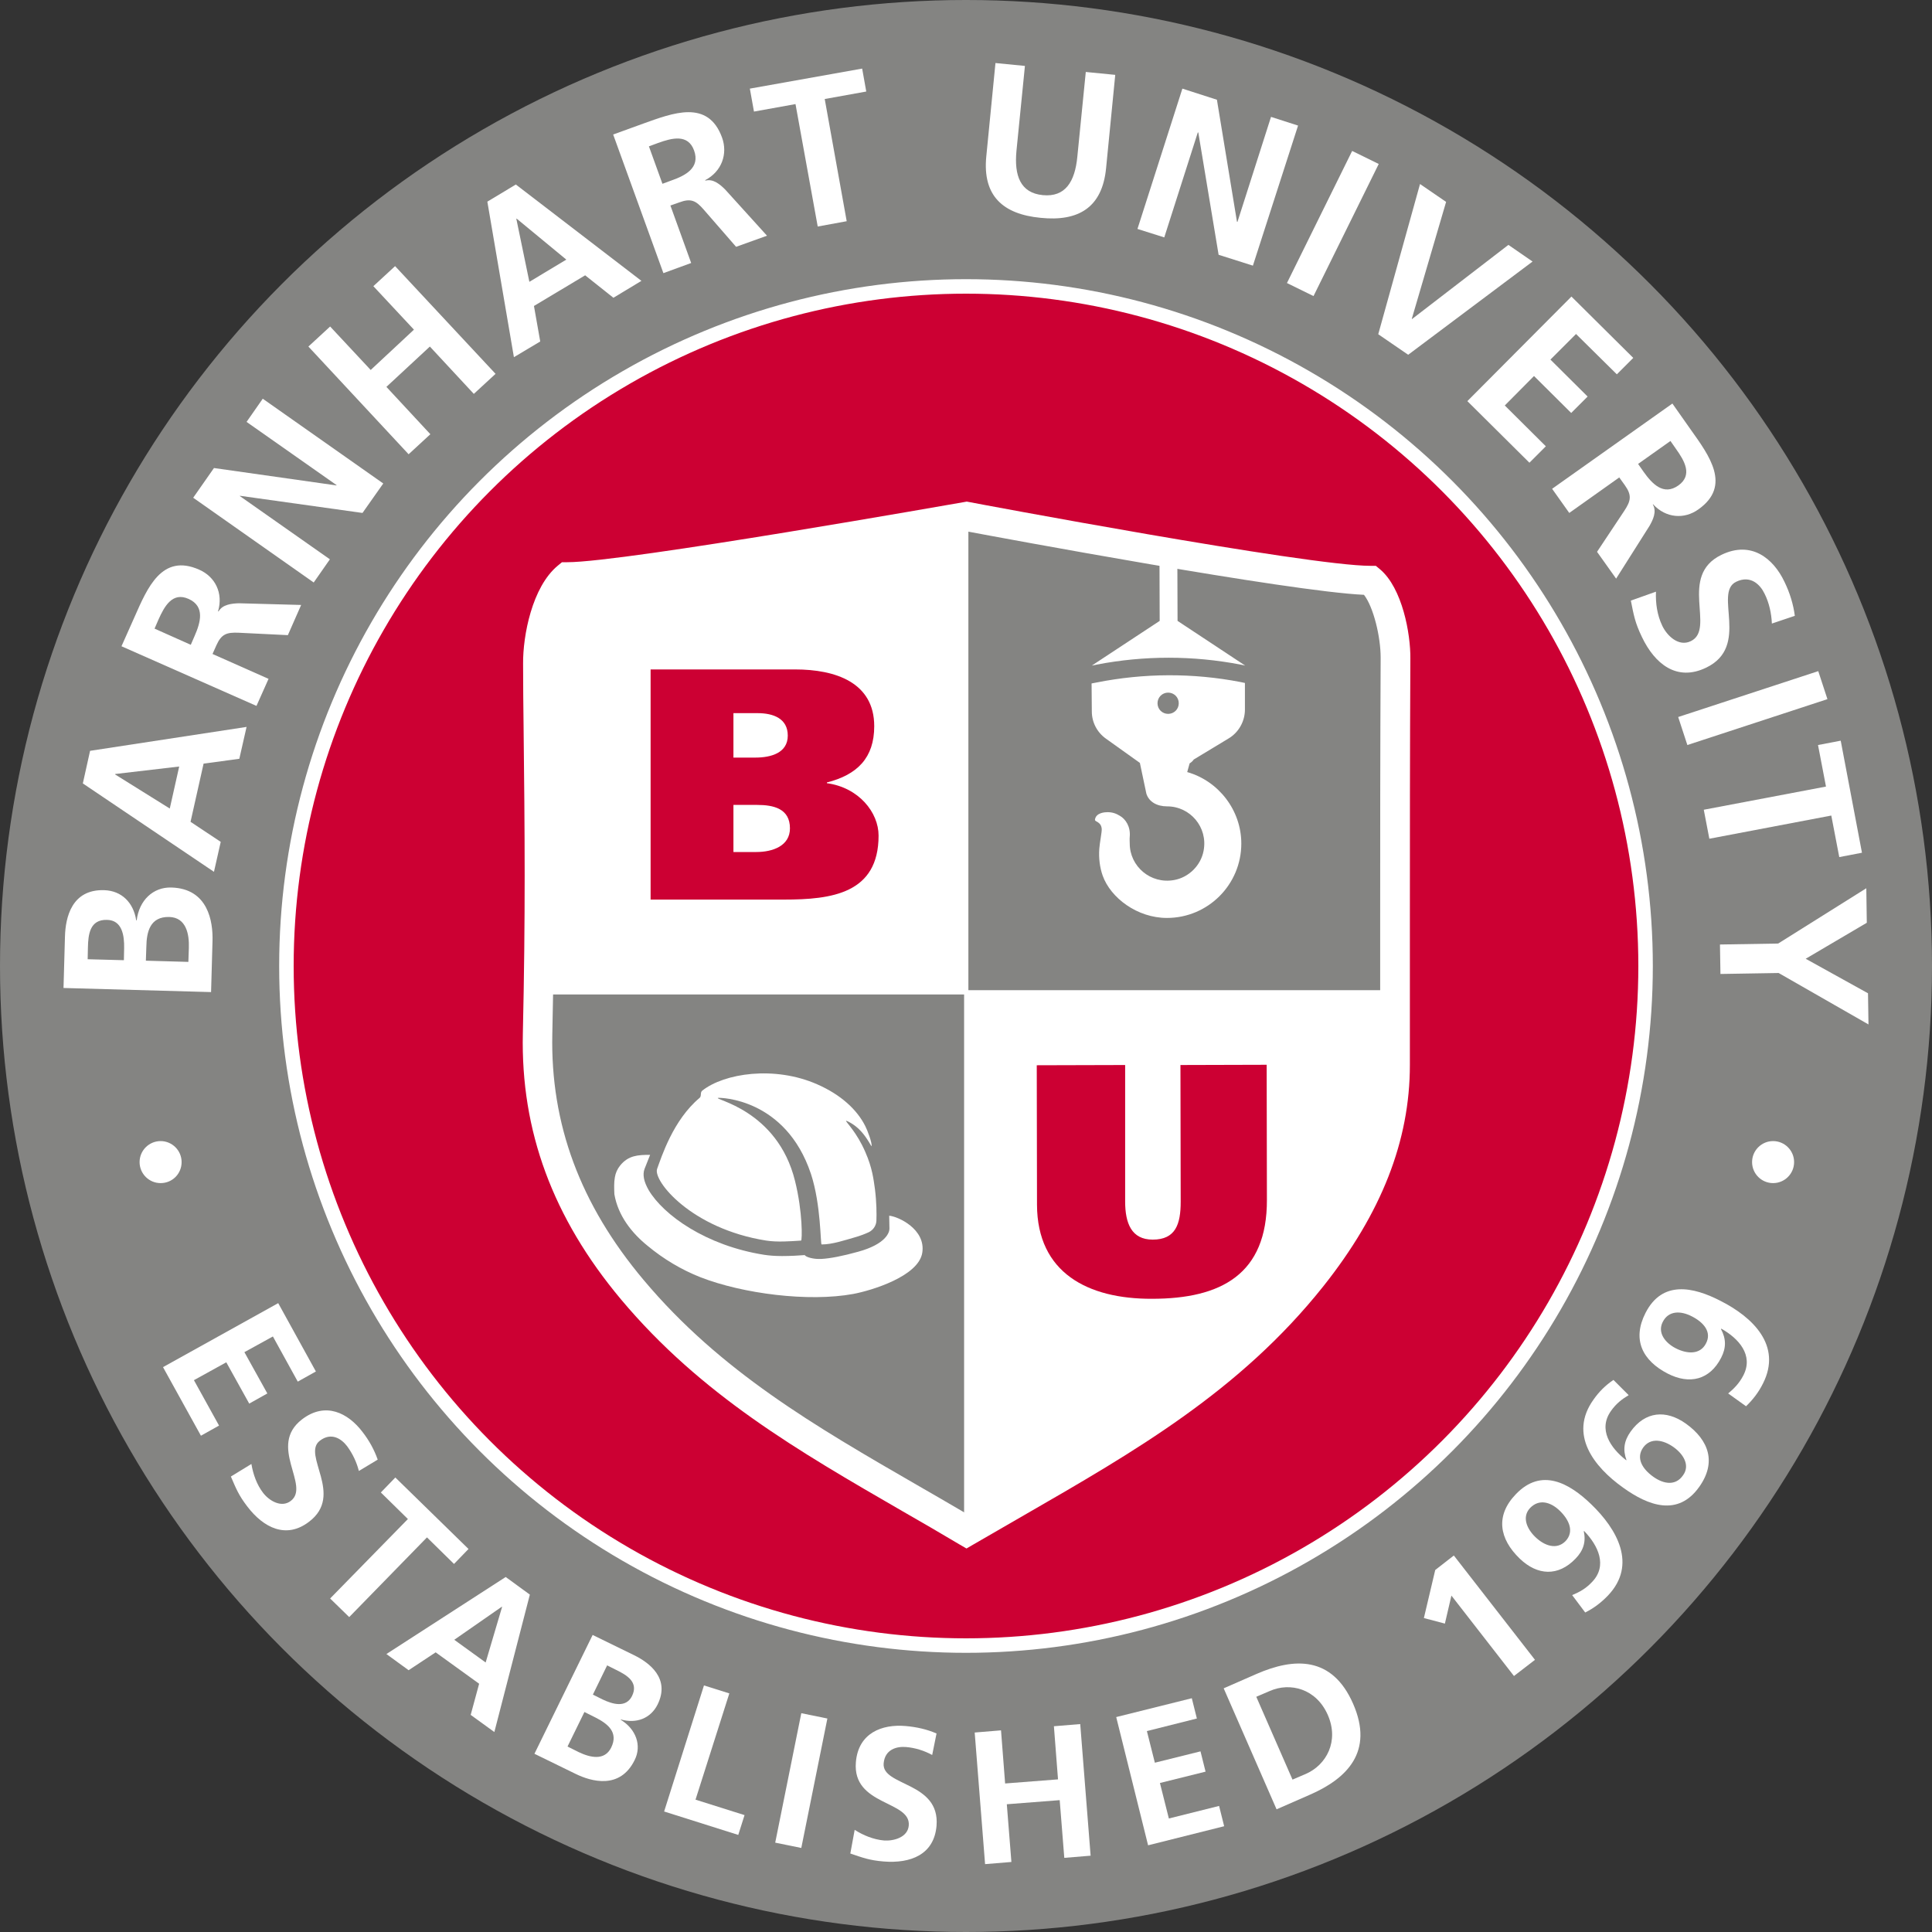 <?xml version="1.0" encoding="utf-8"?>
<!-- Generator: Adobe Illustrator 27.4.1, SVG Export Plug-In . SVG Version: 6.00 Build 0)  -->
<svg version="1.1" id="Layer_1" xmlns="http://www.w3.org/2000/svg" xmlns:xlink="http://www.w3.org/1999/xlink" x="0px" y="0px"
	 viewBox="0 0 800 800" style="enable-background:new 0 0 800 800;" xml:space="preserve">
<rect x="0" y="0" width="800" height="800" fill="#333333" stroke="none"/>
<style type="text/css">
	.st0{fill:#848482;}
	.st1{fill:#CC0033;stroke:#FFFFFF;stroke-width:6;stroke-miterlimit:10;}
	.st2{fill:#FFFFFF;}
	.st3{fill:none;stroke:#FFFFFF;stroke-width:1.769;stroke-miterlimit:10;}
	.st4{fill:#CC0033;}
</style>
<g>
	<circle class="st0" cx="400" cy="400" r="400"/>
	<circle class="st1" cx="400" cy="400" r="281.4"/>
	<g>
		<path class="st2" d="M115.2,539.6l15.6,28.3l-7.5,4.2L113,553.4l-11.8,6.5l9.5,17.1l-7.5,4.2l-9.5-17.1l-13.4,7.4l10.4,18.8
			l-7.5,4.2l-15.7-28.4L115.2,539.6z"/>
		<path class="st2" d="M148.6,609.1c-0.9-3.6-2.6-7.2-4.9-10.3c-2.3-3-6.5-5.9-11.3-2.2c-7.5,5.8,10.2,22.4-4.4,33.5
			c-9.5,7.3-18.9,2.5-25.6-6.3c-3.6-4.7-4.6-7.3-6.8-12.4l8.5-5.2c0.7,4.2,2.2,8.5,4.8,11.9c2.5,3.3,7.6,6.4,11.5,3.4
			c8.3-6.3-9.7-22.8,4.7-33.8c9.7-7.4,19-2.6,24.9,5.1c2.9,3.7,5,7.6,6.4,11.6L148.6,609.1z"/>
		<path class="st2" d="M168.9,629l-11.2-11l6-6.2l30.3,29.6l-6,6.2l-11.2-11l-32.2,33l-7.9-7.7L168.9,629z"/>
		<path class="st2" d="M209.4,653l10,7.3l-14.7,56.9l-9.8-7.1l3.5-12.9l-18-13l-11.2,7.4l-9.2-6.7L209.4,653z M207.9,665.4l-0.1-0.1
			L188.1,679l13,9.4L207.9,665.4z"/>
		<path class="st2" d="M245.4,677l17.2,8.4c6.3,3.1,15,9.6,9.7,20.4c-2.9,5.8-8.8,8-15.2,6.2l-0.1,0.1c6.4,3.9,8.8,10.7,5.8,16.7
			c-6.1,12.4-18.1,8.8-24.3,5.8l-17.2-8.4L245.4,677z M235,723.2l4.6,2.3c4.6,2.2,10.7,3.8,13.5-1.9c3.1-6.4-1.6-9.9-6.5-12.4
			l-4.6-2.3L235,723.2z M245.5,701.7l4,2c4.2,2,9.7,3.6,12.2-1.4c2.8-5.7-2-8.6-6.5-10.8l-3.8-1.9L245.5,701.7z"/>
		<path class="st2" d="M291.5,697.9l10.5,3.3L288,745.2l20.3,6.4l-2.6,8.2l-30.7-9.7L291.5,697.9z"/>
		<path class="st2" d="M331.8,709.4l10.8,2.2l-10.8,53.6L321,763L331.8,709.4z"/>
		<path class="st2" d="M386,726.7c-3.3-1.8-7.1-3-10.9-3.3c-3.7-0.3-8.7,0.9-9.2,6.8c-0.8,9.5,23.4,7.5,21.9,25.8
			c-1,12-10.8,15.7-21.9,14.8c-5.9-0.5-8.5-1.5-13.8-3.3l1.8-9.8c3.6,2.3,7.8,4,12.1,4.4c4.1,0.3,9.9-1.3,10.3-6.2
			c0.9-10.4-23.4-8.1-21.9-26.2c1-12.2,10.9-15.8,20.5-15c4.7,0.4,9,1.4,12.9,3.1L386,726.7z"/>
		<path class="st2" d="M403.6,717.4l10.9-0.9l1.7,22l21.9-1.7l-1.7-22l10.9-0.9l4.3,54.5l-10.9,0.9l-1.9-23.9l-21.9,1.7l1.9,23.9
			l-10.9,0.9L403.6,717.4z"/>
		<path class="st2" d="M462.2,711l31.3-7.8l2.1,8.4l-20.7,5.2l3.3,13.1l18.9-4.7l2.1,8.4l-18.9,4.7L484,753l20.8-5.2l2.1,8.4
			l-31.5,7.9L462.2,711z"/>
		<path class="st2" d="M506.7,699.1l13.7-6c15.4-6.7,31.2-7.5,39.9,12.4c8.7,19.9-2.6,31-18,37.7l-13.7,6L506.7,699.1z M535.2,736.9
			l5.6-2.4c8.4-3.7,13.8-13.5,9-24.4c-4.8-10.9-15.6-13.6-24-9.9l-5.6,2.4L535.2,736.9z"/>
		<path class="st2" d="M594.3,650.1l7.7-6l33.6,43.2l-8.7,6.7L601,660.7l-2.7,11.6l-8.7-2.3L594.3,650.1z"/>
		<path class="st2" d="M651,660.5c2.9-1.2,5.7-2.7,8.2-5.4c6.6-6.8,2.5-15.2-3.2-21.1l-0.2,0c1,4.5-0.2,8.1-3.4,11.4
			c-7.2,7.5-15.8,7-23.1,0c-8.5-8.2-10.2-17.8-1.6-26.7c10.5-11,22-4.7,31.2,4.2c10.7,10.3,19.1,25,6.9,37.8c-2.8,2.9-5.8,5.2-9.4,7
			L651,660.5z M645.9,625.6c-3.7-3.6-8.5-5.1-12.3-1.2c-3.5,3.7-1.4,8.6,2.1,12c3.8,3.7,8.9,5.5,12.6,1.7
			C651.9,634.2,649.8,629.4,645.9,625.6z"/>
		<path class="st2" d="M674.4,577.7c-2.7,1.6-5.2,3.5-7.3,6.5c-5.5,7.7-0.2,15.4,6.2,20.4l0.2,0c-1.6-4.3-1-8,1.7-11.8
			c6-8.4,14.6-9.2,22.9-3.3c9.6,6.9,12.7,16.1,5.5,26.2c-8.8,12.4-21.1,7.8-31.5,0.3c-12.1-8.6-22.6-22-12.3-36.4
			c2.3-3.3,5-6,8.3-8.2L674.4,577.7z M684.6,611.5c4.2,3,9.2,3.9,12.3-0.6c3-4.1,0.2-8.7-3.8-11.6c-4.3-3.1-9.6-4.2-12.7,0.1
			C677.3,603.8,680.1,608.3,684.6,611.5z"/>
		<path class="st2" d="M715.6,577c2.4-2,4.6-4.2,6.3-7.5c4.3-8.4-2-15.3-9.1-19.3l-0.2,0.1c2.2,4.1,2.2,7.8,0.1,11.9
			c-4.7,9.2-13.1,11.2-22.1,6.6c-10.5-5.4-14.9-14.1-9.2-25.2c6.9-13.5,19.7-10.8,31.1-4.9c13.2,6.7,25.5,18.4,17.5,34.2
			c-1.8,3.6-4.1,6.6-7,9.4L715.6,577z M700.6,545.1c-4.6-2.4-9.7-2.5-12.1,2.3c-2.3,4.5,1.1,8.7,5.4,10.9c4.7,2.4,10.1,2.7,12.5-2
			C708.9,551.6,705.5,547.6,700.6,545.1z"/>
	</g>
	<path class="st2" d="M66.5,489.9c-4.8,0-8.7-3.9-8.7-8.7s3.9-8.7,8.7-8.7c4.8,0,8.7,3.9,8.7,8.7S71.4,489.9,66.5,489.9z"/>
	<path class="st2" d="M734.2,489.9c-4.8,0-8.7-3.9-8.7-8.7s3.9-8.7,8.7-8.7c4.8,0,8.7,3.9,8.7,8.7S739,489.9,734.2,489.9z"/>
	<g>
		<path class="st2" d="M26.3,409.1l0.6-21.3c0.2-7.9,2.8-19.6,16.2-19.2c7.3,0.2,12.2,5.2,13.3,12.5l0.2,0c1-8.3,6.8-13.8,14.3-13.6
			c15.4,0.4,17.3,14.3,17.1,22l-0.6,21.3L26.3,409.1z M51.3,397.6l0.1-5c0.1-5.2-0.8-11.6-7.1-11.7c-7.1-0.2-7.8,6-7.9,11.6
			l-0.1,4.7L51.3,397.6z M78,398.3l0.2-5.8c0.2-5.7-1.1-12.6-8.1-12.8c-8-0.2-9.4,6.2-9.5,12.3l-0.2,5.8L78,398.3z"/>
		<path class="st2" d="M34.3,324.4l3-13.5l64.8-9.9l-3,13.2l-14.8,2l-5.4,24.1l12.5,8.3L88.6,361L34.3,324.4z M47.7,320.5l0,0.2
			l22.6,14.1l3.9-17.4L47.7,320.5z"/>
		<path class="st2" d="M50.3,267.6l5.4-12.1c5.3-12,11.3-26.5,26.8-19.6c6.6,2.9,10,9.7,7.8,17.2l0.2,0.1c1.6-2.9,5.4-3.3,8.4-3.4
			l25.8,0.7l-5.5,12.5l-20.4-1c-4.9-0.2-7.1,0.5-9.2,5.2l-1.6,3.6l23.2,10.3l-5,11.2L50.3,267.6z M79,267l1.6-3.7
			c2.4-5.5,4.4-12.2-2.5-15.3c-6.7-3-10,3-12.5,8.6l-1.6,3.7L79,267z"/>
		<path class="st2" d="M80,206.1l8.6-12.3l50.7,7.2l0.1-0.1l-37.3-26.2l6.7-9.6l49.9,35.1l-8.6,12.2l-50.7-7.1l-0.1,0.1l37.3,26.2
			l-6.7,9.6L80,206.1z"/>
		<path class="st2" d="M127.7,143.5l9-8.3l16.8,18l17.9-16.7l-16.8-18l9-8.3l41.6,44.6l-9,8.3l-18.2-19.6L160,160.2l18.2,19.6
			l-9,8.3L127.7,143.5z"/>
		<path class="st2" d="M201.8,83.5l11.8-7.1l52,39.9l-11.6,7l-11.7-9.3l-21.2,12.7l2.6,14.7l-10.9,6.5L201.8,83.5z M213.9,90.5
			l-0.1,0.1l5.4,26.1l15.3-9.2L213.9,90.5z"/>
		<path class="st2" d="M253.9,55.7l12.4-4.5c12.3-4.4,26.9-10.2,32.7,5.8c2.4,6.7-0.1,14-7,17.6l0.1,0.2c3.2-0.9,6.1,1.6,8.2,3.7
			l17.3,19.1l-12.8,4.6l-13.4-15.4c-3.2-3.7-5.3-4.8-10.1-3l-3.7,1.3l8.6,23.8l-11.5,4.2L253.9,55.7z M274.3,76.1l3.8-1.4
			c5.7-2,11.9-5.2,9.3-12.4c-2.5-6.9-9.1-5.2-14.9-3.1l-3.8,1.4L274.3,76.1z"/>
		<path class="st2" d="M329.4,43.1l-17.2,3.1l-1.7-9.5l46.5-8.3l1.7,9.5l-17.2,3.1l9.1,50.6l-12,2.2L329.4,43.1z"/>
		<path class="st2" d="M412.2,26.1l12.2,1.2l-3.5,35.1c-1,10.3,1.6,17.5,10.9,18.4c9.3,0.9,13.3-5.5,14.3-15.9l3.5-35.1l12.2,1.2
			L458,69.7c-1.6,16.3-11.5,22.1-27.1,20.5c-15.6-1.5-24.1-9.1-22.5-25.4L412.2,26.1z"/>
		<path class="st2" d="M489.6,36.7l14.3,4.6l8.3,50.5l0.2,0.1l13.9-43.5l11.2,3.6L518.8,110l-14.2-4.5l-8.4-50.6l-0.2-0.1
			l-13.9,43.5L471,94.8L489.6,36.7z"/>
		<path class="st2" d="M559.9,62.5l11,5.4l-27,54.7l-11-5.4L559.9,62.5z"/>
		<path class="st2" d="M588,76.2l10.8,7.4L584.6,132l0.1,0.1l39.9-30.7l10,6.9l-51.5,38.6l-12.4-8.5L588,76.2z"/>
		<path class="st2" d="M650.7,122.8l25.6,25.4l-6.8,6.8l-16.9-16.7L642,148.9l15.4,15.3l-6.8,6.8l-15.4-15.3l-12.1,12.2l17,16.9
			l-6.8,6.8l-25.7-25.5L650.7,122.8z"/>
		<path class="st2" d="M692.5,167.1l7.6,10.8c7.6,10.7,17,23.2,3.2,33c-5.8,4.2-13.5,3.7-18.8-2.1l-0.1,0.1c1.7,2.9,0.1,6.3-1.4,8.9
			l-13.8,21.8l-7.9-11.1l11.3-17c2.7-4.1,3.2-6.4,0.2-10.6l-2.3-3.2l-20.7,14.7l-7.1-10L692.5,167.1z M678.3,192.1l2.3,3.3
			c3.5,4.9,8.2,10,14.4,5.6c6-4.3,2.5-10.2-1-15.1l-2.3-3.3L678.3,192.1z"/>
		<path class="st2" d="M733.7,258.2c-0.2-4.2-1.1-8.5-3-12.3c-1.8-3.8-5.8-7.9-11.8-5c-9.5,4.6,6,26.8-12.5,35.6
			c-12.1,5.8-21.2-1.6-26.5-12.7c-2.9-6-3.4-9.1-4.6-15.1l10.4-3.7c-0.2,4.8,0.5,9.7,2.6,14.1c2,4.2,6.8,8.8,11.8,6.4
			c10.5-5-5.4-27.1,12.8-35.8c12.3-5.9,21.4,1.5,26,11.2c2.3,4.7,3.7,9.5,4.3,14.1L733.7,258.2z"/>
		<path class="st2" d="M752.9,277.9l3.8,11.6l-58,19l-3.8-11.6L752.9,277.9z"/>
		<path class="st2" d="M756.1,325.7l-3.3-17.2l9.4-1.8l8.8,46.4l-9.4,1.8l-3.3-17.2l-50.5,9.6l-2.3-12L756.1,325.7z"/>
		<path class="st2" d="M736.3,390.7l36.5-22.9l0.2,14.3L747.7,397l25.8,14.3l0.2,12.9l-37.2-21.3l-24.1,0.4l-0.2-12.2L736.3,390.7z"
			/>
	</g>
	<path class="st2" d="M400.2,634c53.9-31.7,104.1-56.6,142.9-105.3c20.4-25.6,34.5-54.1,34.6-87.8v-30H400.1"/>
	<path class="st2" d="M400.2,213.9c0,0-140.7,25-165.3,25c-8.6,7-12.3,24.6-12.2,35.8c0.5,57.7,1.2,78.4-0.1,136.1h177.5"/>
	<path class="st0" d="M400.1,410.9H222.6v17.2c-0.9,41.1,13.5,75.2,39.2,105.9c38.3,45.7,86.4,69.2,138.4,100"/>
	<path class="st0" d="M400.1,410.9h177.5c0.1-62.7-0.1-75.7,0.2-138.4c0.1-9.5-3.3-26.2-10.4-32.1c-26.9,0-167.2-26.5-167.2-26.5"/>
	<line class="st3" x1="222.6" y1="410.9" x2="577.6" y2="410.9"/>
	<line class="st3" x1="400.1" y1="213.9" x2="400.1" y2="634"/>
	<g>
		<path class="st2" d="M359.8,510.2c1.8-0.9,3-2.7,3.1-4.7c0.1-2.8,0.1-7.4-0.6-13.1c-0.6-4.2-1.1-8.8-4-15.4
			c-3.5-8.1-7.9-12.2-8-12.9c0-0.2,3.5,1.3,6.2,4.3c2.6,2.8,4.3,6.4,4.4,6.2c0.3-1.3-1.8-6.8-2.6-8.3c-3.4-6.8-10.1-13-19.9-17.3
			c-17.7-7.8-38.5-4.6-47.6,2.6c-1,0.8-0.2,2.2-1.1,3c-11,9.2-15.8,24.5-17.6,29.4c-1.8,4.9,14.1,24.8,45.2,29.7
			c4.6,0.7,9.8,0.3,14.4,0c0.5,0,0.7-11.9-2.5-24.7c-7.3-29.7-34.4-33.8-31.8-34.4c0.6-0.1,27.9,0,38.4,31.5
			c4.2,12.8,3.9,29.2,4.4,29.2c4.5,0,9.7-1.8,13.6-2.9C356.3,511.7,358.3,510.9,359.8,510.2z"/>
		<path class="st2" d="M254.6,487.5c0.3-1.8,1-3.4,2.2-4.9c3.4-4.2,7.4-4.4,12.4-4.4c-0.1,0.3-2.2,5.5-2.3,5.8
			c-0.9,2.4-0.3,5.3,1.7,8.8c6.1,10.3,23.7,23,47.9,26.8c2,0.3,4.4,0.5,7.3,0.5c3.5,0,7-0.2,9.5-0.4l-0.2-0.1
			c0.7,1.1,3.9,1.7,5.7,1.7c0.3,0,1.2,0,1.3,0c3.7-0.2,8.8-1.2,15.3-3c11.6-3.2,12.9-8.1,12.9-9.5c0-0.8,0-1.3-0.1-5.4
			c3.7,0.3,15.2,5.6,13.7,15.3c-1.5,9.8-21.1,15.7-28.6,17.1c-18.5,3.4-45.7-0.1-63.2-6.9c-7.9-3.1-15.4-7.6-21.9-13
			c-6.7-5.4-12.3-12.6-13.8-21.4C254.3,492.1,254.2,489.7,254.6,487.5z"/>
	</g>
	<path class="st2" d="M487.6,257.1l-0.1-29.9l-7.4-1.7l0.1,31.6l-28.1,18.5l2-0.4c19.7-3.8,39.9-3.8,59.6,0l1.9,0.4L487.6,257.1z"/>
	<path class="st2" d="M494.3,314.5l14.4-8.7c4.2-2.5,6.8-7.1,6.8-12v-11l-1.9-0.4c-19.7-3.8-39.9-3.7-59.5,0.2l-2.1,0.4l0.1,11.6
		c0,4.5,2.2,8.7,5.9,11.3c5.7,4.1,13.7,9.8,14,10l2.7,12.8c1.1,3.3,4.3,5.2,8.6,5.2c9.5,0,16.9,8.6,15.1,18.3
		c-1.1,6.1-6.1,11.1-12.2,12.2c-9.8,1.8-18.4-5.7-18.4-15.1c0-0.7-0.1-1.9,0-2.8c0.4-4.3-1.8-7.4-4.1-8.7c-1.6-1-3.2-1.5-5.1-1.5
		c-1.1,0-4.8,0.2-5.2,3.1c-0.1,1,2.5,0.7,2.8,3.8c0.1,1.3-0.8,5.5-1,8.2c-0.3,3.9,0.2,7.8,1.4,11.2c3.3,9.2,14.3,17.5,26.6,17.5
		c17,0,30.8-13.8,30.8-30.8c0-13.8-9.4-25.9-22.4-29.6l1-3.6C493.4,315.6,494,315,494.3,314.5z M483.7,295.6c-2.4,0-4.4-1.9-4.4-4.4
		c0-2.4,1.9-4.4,4.4-4.4c2.4,0,4.4,1.9,4.4,4.4C488.1,293.7,486.1,295.6,483.7,295.6z"/>
	<path class="st2" d="M400.2,641.2l-3.1-1.8c-7.9-4.7-15.8-9.3-23.5-13.7c-42.9-24.8-83.3-48.1-116.5-87.7
		c-28.2-33.7-41.5-69.7-40.6-110c1.1-48.7,0.8-83.5,0.3-127.7c-0.1-8.1-0.2-16.6-0.2-25.5c-0.1-11.5,3.7-31.8,14.4-40.6l1.7-1.4h2.2
		c23.8,0,162.9-24.7,164.3-24.9l1.1-0.2l1.1,0.2c1.4,0.3,140.1,26.4,166.1,26.4h2.2l1.7,1.4c9.3,7.8,12.7,26.8,12.6,36.9
		c-0.2,40.7-0.2,73.4-0.2,108c0,18.8,0,38.4,0,60.4c0,31.4-11.8,61.4-35.9,91.7c-34.5,43.3-78,68.3-124,94.8
		c-6.8,3.9-13.7,7.9-20.6,11.9L400.2,641.2z M237.4,245c-5.4,6-8.6,19.6-8.6,29.7c0.1,8.9,0.2,17.3,0.2,25.4
		c0.4,44.2,0.8,79.2-0.3,128.1c-0.8,37.2,11.5,70.5,37.8,101.8c31.8,37.9,71.3,60.7,113.2,84.9c6.7,3.9,13.6,7.8,20.5,11.9
		c5.9-3.4,11.8-6.8,17.6-10.2c44.9-25.9,87.4-50.4,120.5-91.9c22.6-28.4,33.2-55.1,33.2-84c0-22,0-41.5,0-60.3
		c0-34.6,0-67.3,0.2-108.1c0-8.5-2.9-20.8-6.9-26c-31.1-1.4-150.8-23.7-164.6-26.3C386.4,222.6,266.6,243.7,237.4,245z"/>
	<g>
		<path class="st4" d="M269.4,277.2h59.9c16.5,0,32.7,5.3,32.7,23.5c0,13.1-7,20.1-19.6,23.3v0.3c13.2,1.8,21.4,12.1,21.4,21.7
			c0,24-19.4,26.5-39.2,26.5h-55.2V277.2z M303.7,313.7h9.1c6.4,0,13.4-1.9,13.4-9.1c0-7.1-6-9.3-12.5-9.3h-10V313.7z M303.7,352.8
			h9.5c6.7,0,13.9-2.5,13.9-9.8c0-8.2-6.8-9.7-13.6-9.7h-9.8V352.8z"/>
	</g>
	<g>
		<path class="st4" d="M465.9,497.5c0,9,2.6,15.8,11.4,15.8c9.5,0,11.6-6.4,11.6-15.7l-0.1-56.6l35.7-0.1l0.1,55.9
			c0.1,30.8-18.9,41-47.6,41c-26.6,0.1-47.5-10.8-47.6-38.9l-0.1-57.8l36.6-0.1L465.9,497.5z"/>
	</g>
</g>
<g>
</g>
<g>
</g>
<g>
</g>
<g>
</g>
<g>
</g>
<g>
</g>
<g>
</g>
<g>
</g>
<g>
</g>
<g>
</g>
<g>
</g>
<g>
</g>
<g>
</g>
<g>
</g>
<g>
</g>
</svg>
